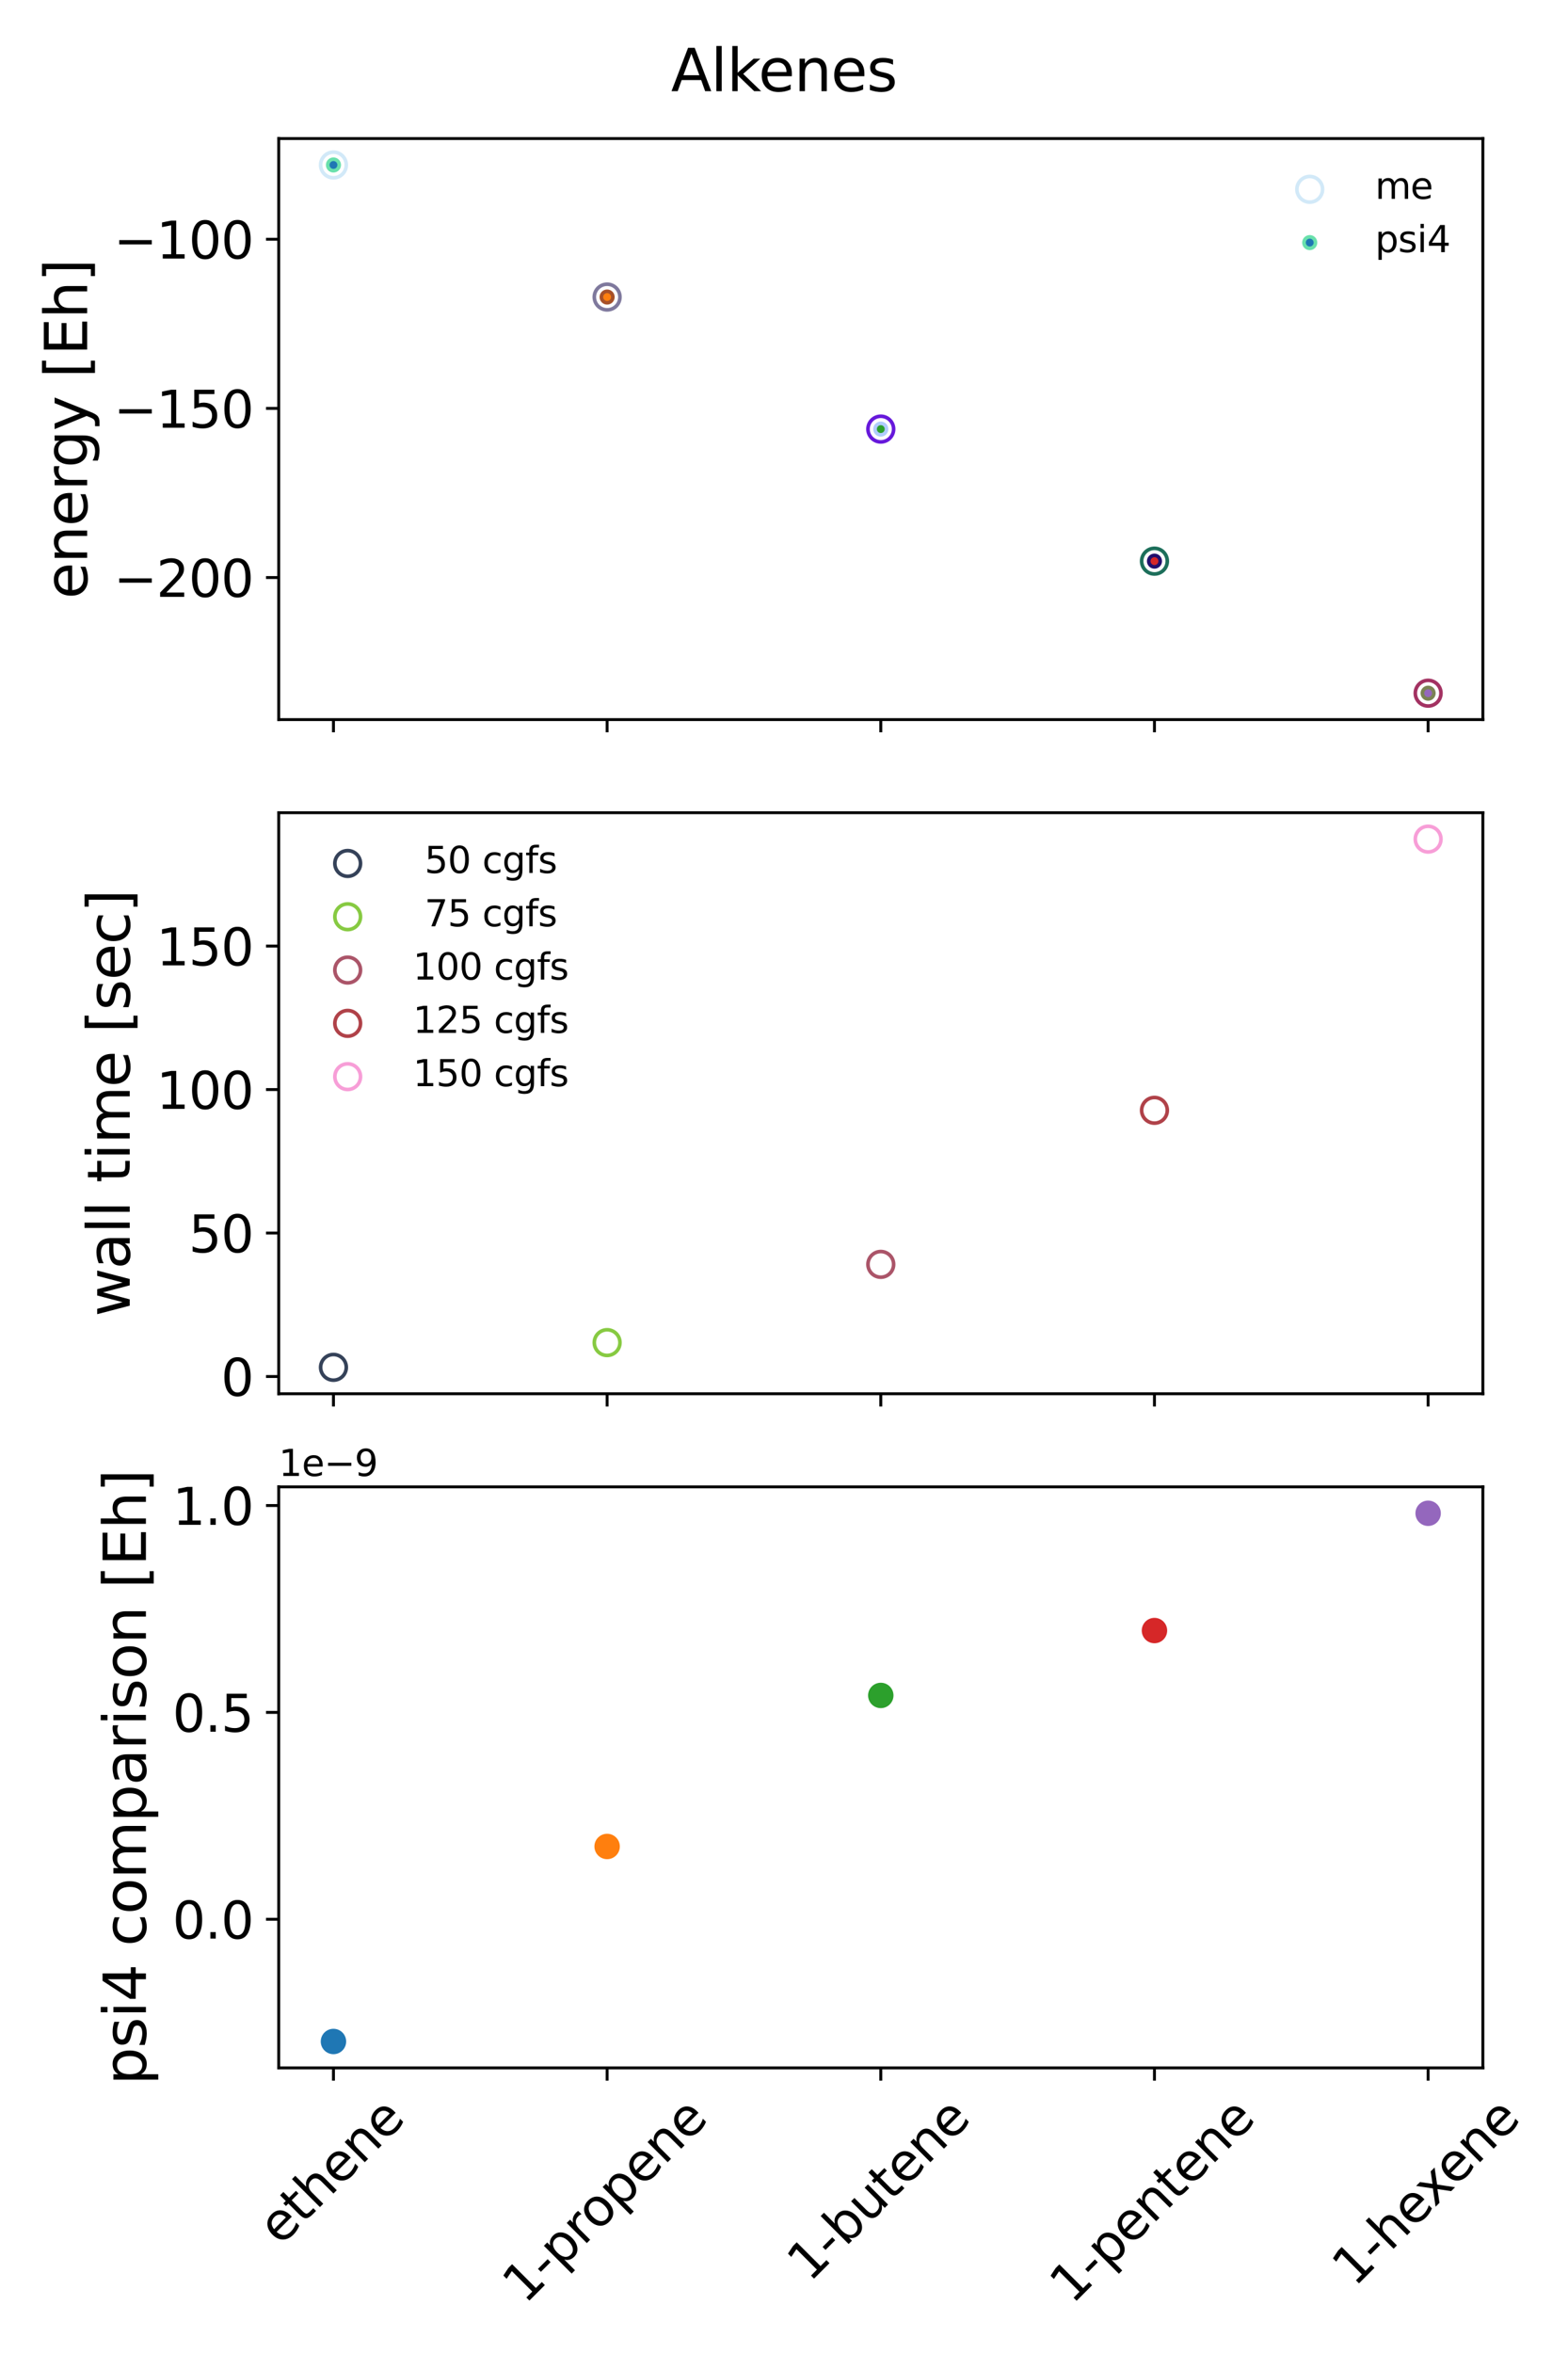 <?xml version="1.0" encoding="utf-8" standalone="no"?>
<!DOCTYPE svg PUBLIC "-//W3C//DTD SVG 1.1//EN"
  "http://www.w3.org/Graphics/SVG/1.1/DTD/svg11.dtd">
<svg xmlns:xlink="http://www.w3.org/1999/xlink" width="432pt" height="648pt" viewBox="0 0 432 648" xmlns="http://www.w3.org/2000/svg" version="1.1">
 <defs>
  <style type="text/css">*{stroke-linejoin: round; stroke-linecap: butt}</style>
 </defs>
 <g id="figure_1">
  <g id="patch_1">
   <path d="M 0 648 
L 432 648 
L 432 0 
L 0 0 
z
" style="fill: #ffffff"/>
  </g>
  <g id="axes_1">
   <g id="patch_2">
    <path d="M 76.79 198.174 
L 408.544 198.174 
L 408.544 38.16 
L 76.79 38.16 
z
" style="fill: #ffffff"/>
   </g>
   <g id="PathCollection_1">
    <path d="M 91.87 48.969 
C 92.807 48.969 93.707 48.596 94.37 47.933 
C 95.033 47.27 95.405 46.371 95.405 45.433 
C 95.405 44.496 95.033 43.596 94.37 42.933 
C 93.707 42.27 92.807 41.898 91.87 41.898 
C 90.932 41.898 90.033 42.27 89.37 42.933 
C 88.707 43.596 88.334 44.496 88.334 45.433 
C 88.334 46.371 88.707 47.27 89.37 47.933 
C 90.033 48.596 90.932 48.969 91.87 48.969 
L 91.87 48.969 
z
" clip-path="url(#pd8e9d76b96)" style="fill: none; stroke: #d2e9f8"/>
   </g>
   <g id="PathCollection_2">
    <defs>
     <path id="mb534c70d56" d="M 0 1.581 
C 0.419 1.581 0.822 1.415 1.118 1.118 
C 1.415 0.822 1.581 0.419 1.581 0 
C 1.581 -0.419 1.415 -0.822 1.118 -1.118 
C 0.822 -1.415 0.419 -1.581 0 -1.581 
C -0.419 -1.581 -0.822 -1.415 -1.118 -1.118 
C -1.415 -0.822 -1.581 -0.419 -1.581 0 
C -1.581 0.419 -1.415 0.822 -1.118 1.118 
C -0.822 1.415 -0.419 1.581 0 1.581 
z
" style="stroke: #69e0ac"/>
    </defs>
    <g clip-path="url(#pd8e9d76b96)">
     <use xlink:href="#mb534c70d56" x="91.87" y="45.433" style="fill: #1f77b4; stroke: #69e0ac"/>
    </g>
   </g>
   <g id="PathCollection_3">
    <path d="M 167.268 85.339 
C 168.206 85.339 169.105 84.967 169.768 84.304 
C 170.431 83.641 170.804 82.742 170.804 81.804 
C 170.804 80.866 170.431 79.967 169.768 79.304 
C 169.105 78.641 168.206 78.268 167.268 78.268 
C 166.331 78.268 165.431 78.641 164.768 79.304 
C 164.105 79.967 163.733 80.866 163.733 81.804 
C 163.733 82.742 164.105 83.641 164.768 84.304 
C 165.431 84.967 166.331 85.339 167.268 85.339 
L 167.268 85.339 
z
" clip-path="url(#pd8e9d76b96)" style="fill: none; stroke: #7f799d"/>
   </g>
   <g id="PathCollection_4">
    <defs>
     <path id="mf91fa5e90f" d="M 0 1.581 
C 0.419 1.581 0.822 1.415 1.118 1.118 
C 1.415 0.822 1.581 0.419 1.581 0 
C 1.581 -0.419 1.415 -0.822 1.118 -1.118 
C 0.822 -1.415 0.419 -1.581 0 -1.581 
C -0.419 -1.581 -0.822 -1.415 -1.118 -1.118 
C -1.415 -0.822 -1.581 -0.419 -1.581 0 
C -1.581 0.419 -1.415 0.822 -1.118 1.118 
C -0.822 1.415 -0.419 1.581 0 1.581 
z
" style="stroke: #a75129"/>
    </defs>
    <g clip-path="url(#pd8e9d76b96)">
     <use xlink:href="#mf91fa5e90f" x="167.268" y="81.804" style="fill: #ff7f0e; stroke: #a75129"/>
    </g>
   </g>
   <g id="PathCollection_5">
    <path d="M 242.667 121.705 
C 243.605 121.705 244.504 121.333 245.167 120.67 
C 245.83 120.007 246.203 119.107 246.203 118.17 
C 246.203 117.232 245.83 116.333 245.167 115.67 
C 244.504 115.007 243.605 114.634 242.667 114.634 
C 241.729 114.634 240.83 115.007 240.167 115.67 
C 239.504 116.333 239.131 117.232 239.131 118.17 
C 239.131 119.107 239.504 120.007 240.167 120.67 
C 240.83 121.333 241.729 121.705 242.667 121.705 
L 242.667 121.705 
z
" clip-path="url(#pd8e9d76b96)" style="fill: none; stroke: #6719db"/>
   </g>
   <g id="PathCollection_6">
    <defs>
     <path id="ma7613e5962" d="M 0 1.581 
C 0.419 1.581 0.822 1.415 1.118 1.118 
C 1.415 0.822 1.581 0.419 1.581 0 
C 1.581 -0.419 1.415 -0.822 1.118 -1.118 
C 0.822 -1.415 0.419 -1.581 0 -1.581 
C -0.419 -1.581 -0.822 -1.415 -1.118 -1.118 
C -1.415 -0.822 -1.581 -0.419 -1.581 0 
C -1.581 0.419 -1.415 0.822 -1.118 1.118 
C -0.822 1.415 -0.419 1.581 0 1.581 
z
" style="stroke: #b1ccfd"/>
    </defs>
    <g clip-path="url(#pd8e9d76b96)">
     <use xlink:href="#ma7613e5962" x="242.667" y="118.17" style="fill: #2ca02c; stroke: #b1ccfd"/>
    </g>
   </g>
   <g id="PathCollection_7">
    <path d="M 318.066 158.071 
C 319.003 158.071 319.903 157.698 320.566 157.035 
C 321.229 156.372 321.601 155.473 321.601 154.535 
C 321.601 153.598 321.229 152.698 320.566 152.035 
C 319.903 151.372 319.003 151 318.066 151 
C 317.128 151 316.229 151.372 315.566 152.035 
C 314.903 152.698 314.53 153.598 314.53 154.535 
C 314.53 155.473 314.903 156.372 315.566 157.035 
C 316.229 157.698 317.128 158.071 318.066 158.071 
L 318.066 158.071 
z
" clip-path="url(#pd8e9d76b96)" style="fill: none; stroke: #1d6f5b"/>
   </g>
   <g id="PathCollection_8">
    <defs>
     <path id="m3d7f169a5b" d="M 0 1.581 
C 0.419 1.581 0.822 1.415 1.118 1.118 
C 1.415 0.822 1.581 0.419 1.581 0 
C 1.581 -0.419 1.415 -0.822 1.118 -1.118 
C 0.822 -1.415 0.419 -1.581 0 -1.581 
C -0.419 -1.581 -0.822 -1.415 -1.118 -1.118 
C -1.415 -0.822 -1.581 -0.419 -1.581 0 
C -1.581 0.419 -1.415 0.822 -1.118 1.118 
C -0.822 1.415 -0.419 1.581 0 1.581 
z
" style="stroke: #220f6d"/>
    </defs>
    <g clip-path="url(#pd8e9d76b96)">
     <use xlink:href="#m3d7f169a5b" x="318.066" y="154.535" style="fill: #d62728; stroke: #220f6d"/>
    </g>
   </g>
   <g id="PathCollection_9">
    <path d="M 393.464 194.436 
C 394.402 194.436 395.301 194.063 395.964 193.4 
C 396.627 192.737 397 191.838 397 190.9 
C 397 189.963 396.627 189.063 395.964 188.4 
C 395.301 187.737 394.402 187.365 393.464 187.365 
C 392.527 187.365 391.627 187.737 390.964 188.4 
C 390.301 189.063 389.929 189.963 389.929 190.9 
C 389.929 191.838 390.301 192.737 390.964 193.4 
C 391.627 194.063 392.527 194.436 393.464 194.436 
L 393.464 194.436 
z
" clip-path="url(#pd8e9d76b96)" style="fill: none; stroke: #a33262"/>
   </g>
   <g id="PathCollection_10">
    <defs>
     <path id="mae468d3169" d="M 0 1.581 
C 0.419 1.581 0.822 1.415 1.118 1.118 
C 1.415 0.822 1.581 0.419 1.581 0 
C 1.581 -0.419 1.415 -0.822 1.118 -1.118 
C 0.822 -1.415 0.419 -1.581 0 -1.581 
C -0.419 -1.581 -0.822 -1.415 -1.118 -1.118 
C -1.415 -0.822 -1.581 -0.419 -1.581 0 
C -1.581 0.419 -1.415 0.822 -1.118 1.118 
C -0.822 1.415 -0.419 1.581 0 1.581 
z
" style="stroke: #7b8354"/>
    </defs>
    <g clip-path="url(#pd8e9d76b96)">
     <use xlink:href="#mae468d3169" x="393.464" y="190.9" style="fill: #9467bd; stroke: #7b8354"/>
    </g>
   </g>
   <g id="matplotlib.axis_1">
    <g id="xtick_1">
     <g id="line2d_1">
      <defs>
       <path id="m7665790331" d="M 0 0 
L 0 3.5 
" style="stroke: #000000; stroke-width: 0.8"/>
      </defs>
      <g>
       <use xlink:href="#m7665790331" x="91.87" y="198.174" style="stroke: #000000; stroke-width: 0.8"/>
      </g>
     </g>
    </g>
    <g id="xtick_2">
     <g id="line2d_2">
      <g>
       <use xlink:href="#m7665790331" x="167.268" y="198.174" style="stroke: #000000; stroke-width: 0.8"/>
      </g>
     </g>
    </g>
    <g id="xtick_3">
     <g id="line2d_3">
      <g>
       <use xlink:href="#m7665790331" x="242.667" y="198.174" style="stroke: #000000; stroke-width: 0.8"/>
      </g>
     </g>
    </g>
    <g id="xtick_4">
     <g id="line2d_4">
      <g>
       <use xlink:href="#m7665790331" x="318.066" y="198.174" style="stroke: #000000; stroke-width: 0.8"/>
      </g>
     </g>
    </g>
    <g id="xtick_5">
     <g id="line2d_5">
      <g>
       <use xlink:href="#m7665790331" x="393.464" y="198.174" style="stroke: #000000; stroke-width: 0.8"/>
      </g>
     </g>
    </g>
   </g>
   <g id="matplotlib.axis_2">
    <g id="ytick_1">
     <g id="line2d_6">
      <defs>
       <path id="mdc32ac4947" d="M 0 0 
L -3.5 0 
" style="stroke: #000000; stroke-width: 0.8"/>
      </defs>
      <g>
       <use xlink:href="#mdc32ac4947" x="76.79" y="159.048" style="stroke: #000000; stroke-width: 0.8"/>
      </g>
     </g>
     <g id="text_1">
      <!-- −200 -->
      <g transform="translate(31.336 164.367) scale(0.14 -0.14)">
       <defs>
        <path id="DejaVuSans-2212" d="M 678 2272 
L 4684 2272 
L 4684 1741 
L 678 1741 
L 678 2272 
z
" transform="scale(0.016)"/>
        <path id="DejaVuSans-32" d="M 1228 531 
L 3431 531 
L 3431 0 
L 469 0 
L 469 531 
Q 828 903 1448 1529 
Q 2069 2156 2228 2338 
Q 2531 2678 2651 2914 
Q 2772 3150 2772 3378 
Q 2772 3750 2511 3984 
Q 2250 4219 1831 4219 
Q 1534 4219 1204 4116 
Q 875 4013 500 3803 
L 500 4441 
Q 881 4594 1212 4672 
Q 1544 4750 1819 4750 
Q 2544 4750 2975 4387 
Q 3406 4025 3406 3419 
Q 3406 3131 3298 2873 
Q 3191 2616 2906 2266 
Q 2828 2175 2409 1742 
Q 1991 1309 1228 531 
z
" transform="scale(0.016)"/>
        <path id="DejaVuSans-30" d="M 2034 4250 
Q 1547 4250 1301 3770 
Q 1056 3291 1056 2328 
Q 1056 1369 1301 889 
Q 1547 409 2034 409 
Q 2525 409 2770 889 
Q 3016 1369 3016 2328 
Q 3016 3291 2770 3770 
Q 2525 4250 2034 4250 
z
M 2034 4750 
Q 2819 4750 3233 4129 
Q 3647 3509 3647 2328 
Q 3647 1150 3233 529 
Q 2819 -91 2034 -91 
Q 1250 -91 836 529 
Q 422 1150 422 2328 
Q 422 3509 836 4129 
Q 1250 4750 2034 4750 
z
" transform="scale(0.016)"/>
       </defs>
       <use xlink:href="#DejaVuSans-2212"/>
       <use xlink:href="#DejaVuSans-32" transform="translate(83.789 0)"/>
       <use xlink:href="#DejaVuSans-30" transform="translate(147.412 0)"/>
       <use xlink:href="#DejaVuSans-30" transform="translate(211.035 0)"/>
      </g>
     </g>
    </g>
    <g id="ytick_2">
     <g id="line2d_7">
      <g>
       <use xlink:href="#mdc32ac4947" x="76.79" y="112.469" style="stroke: #000000; stroke-width: 0.8"/>
      </g>
     </g>
     <g id="text_2">
      <!-- −150 -->
      <g transform="translate(31.336 117.788) scale(0.14 -0.14)">
       <defs>
        <path id="DejaVuSans-31" d="M 794 531 
L 1825 531 
L 1825 4091 
L 703 3866 
L 703 4441 
L 1819 4666 
L 2450 4666 
L 2450 531 
L 3481 531 
L 3481 0 
L 794 0 
L 794 531 
z
" transform="scale(0.016)"/>
        <path id="DejaVuSans-35" d="M 691 4666 
L 3169 4666 
L 3169 4134 
L 1269 4134 
L 1269 2991 
Q 1406 3038 1543 3061 
Q 1681 3084 1819 3084 
Q 2600 3084 3056 2656 
Q 3513 2228 3513 1497 
Q 3513 744 3044 326 
Q 2575 -91 1722 -91 
Q 1428 -91 1123 -41 
Q 819 9 494 109 
L 494 744 
Q 775 591 1075 516 
Q 1375 441 1709 441 
Q 2250 441 2565 725 
Q 2881 1009 2881 1497 
Q 2881 1984 2565 2268 
Q 2250 2553 1709 2553 
Q 1456 2553 1204 2497 
Q 953 2441 691 2322 
L 691 4666 
z
" transform="scale(0.016)"/>
       </defs>
       <use xlink:href="#DejaVuSans-2212"/>
       <use xlink:href="#DejaVuSans-31" transform="translate(83.789 0)"/>
       <use xlink:href="#DejaVuSans-35" transform="translate(147.412 0)"/>
       <use xlink:href="#DejaVuSans-30" transform="translate(211.035 0)"/>
      </g>
     </g>
    </g>
    <g id="ytick_3">
     <g id="line2d_8">
      <g>
       <use xlink:href="#mdc32ac4947" x="76.79" y="65.891" style="stroke: #000000; stroke-width: 0.8"/>
      </g>
     </g>
     <g id="text_3">
      <!-- −100 -->
      <g transform="translate(31.336 71.21) scale(0.14 -0.14)">
       <use xlink:href="#DejaVuSans-2212"/>
       <use xlink:href="#DejaVuSans-31" transform="translate(83.789 0)"/>
       <use xlink:href="#DejaVuSans-30" transform="translate(147.412 0)"/>
       <use xlink:href="#DejaVuSans-30" transform="translate(211.035 0)"/>
      </g>
     </g>
    </g>
    <g id="text_4">
     <!-- energy [Eh] -->
     <g transform="translate(24.008 164.954) rotate(-90) scale(0.16 -0.16)">
      <defs>
       <path id="DejaVuSans-65" d="M 3597 1894 
L 3597 1613 
L 953 1613 
Q 991 1019 1311 708 
Q 1631 397 2203 397 
Q 2534 397 2845 478 
Q 3156 559 3463 722 
L 3463 178 
Q 3153 47 2828 -22 
Q 2503 -91 2169 -91 
Q 1331 -91 842 396 
Q 353 884 353 1716 
Q 353 2575 817 3079 
Q 1281 3584 2069 3584 
Q 2775 3584 3186 3129 
Q 3597 2675 3597 1894 
z
M 3022 2063 
Q 3016 2534 2758 2815 
Q 2500 3097 2075 3097 
Q 1594 3097 1305 2825 
Q 1016 2553 972 2059 
L 3022 2063 
z
" transform="scale(0.016)"/>
       <path id="DejaVuSans-6e" d="M 3513 2113 
L 3513 0 
L 2938 0 
L 2938 2094 
Q 2938 2591 2744 2837 
Q 2550 3084 2163 3084 
Q 1697 3084 1428 2787 
Q 1159 2491 1159 1978 
L 1159 0 
L 581 0 
L 581 3500 
L 1159 3500 
L 1159 2956 
Q 1366 3272 1645 3428 
Q 1925 3584 2291 3584 
Q 2894 3584 3203 3211 
Q 3513 2838 3513 2113 
z
" transform="scale(0.016)"/>
       <path id="DejaVuSans-72" d="M 2631 2963 
Q 2534 3019 2420 3045 
Q 2306 3072 2169 3072 
Q 1681 3072 1420 2755 
Q 1159 2438 1159 1844 
L 1159 0 
L 581 0 
L 581 3500 
L 1159 3500 
L 1159 2956 
Q 1341 3275 1631 3429 
Q 1922 3584 2338 3584 
Q 2397 3584 2469 3576 
Q 2541 3569 2628 3553 
L 2631 2963 
z
" transform="scale(0.016)"/>
       <path id="DejaVuSans-67" d="M 2906 1791 
Q 2906 2416 2648 2759 
Q 2391 3103 1925 3103 
Q 1463 3103 1205 2759 
Q 947 2416 947 1791 
Q 947 1169 1205 825 
Q 1463 481 1925 481 
Q 2391 481 2648 825 
Q 2906 1169 2906 1791 
z
M 3481 434 
Q 3481 -459 3084 -895 
Q 2688 -1331 1869 -1331 
Q 1566 -1331 1297 -1286 
Q 1028 -1241 775 -1147 
L 775 -588 
Q 1028 -725 1275 -790 
Q 1522 -856 1778 -856 
Q 2344 -856 2625 -561 
Q 2906 -266 2906 331 
L 2906 616 
Q 2728 306 2450 153 
Q 2172 0 1784 0 
Q 1141 0 747 490 
Q 353 981 353 1791 
Q 353 2603 747 3093 
Q 1141 3584 1784 3584 
Q 2172 3584 2450 3431 
Q 2728 3278 2906 2969 
L 2906 3500 
L 3481 3500 
L 3481 434 
z
" transform="scale(0.016)"/>
       <path id="DejaVuSans-79" d="M 2059 -325 
Q 1816 -950 1584 -1140 
Q 1353 -1331 966 -1331 
L 506 -1331 
L 506 -850 
L 844 -850 
Q 1081 -850 1212 -737 
Q 1344 -625 1503 -206 
L 1606 56 
L 191 3500 
L 800 3500 
L 1894 763 
L 2988 3500 
L 3597 3500 
L 2059 -325 
z
" transform="scale(0.016)"/>
       <path id="DejaVuSans-20" transform="scale(0.016)"/>
       <path id="DejaVuSans-5b" d="M 550 4863 
L 1875 4863 
L 1875 4416 
L 1125 4416 
L 1125 -397 
L 1875 -397 
L 1875 -844 
L 550 -844 
L 550 4863 
z
" transform="scale(0.016)"/>
       <path id="DejaVuSans-45" d="M 628 4666 
L 3578 4666 
L 3578 4134 
L 1259 4134 
L 1259 2753 
L 3481 2753 
L 3481 2222 
L 1259 2222 
L 1259 531 
L 3634 531 
L 3634 0 
L 628 0 
L 628 4666 
z
" transform="scale(0.016)"/>
       <path id="DejaVuSans-68" d="M 3513 2113 
L 3513 0 
L 2938 0 
L 2938 2094 
Q 2938 2591 2744 2837 
Q 2550 3084 2163 3084 
Q 1697 3084 1428 2787 
Q 1159 2491 1159 1978 
L 1159 0 
L 581 0 
L 581 4863 
L 1159 4863 
L 1159 2956 
Q 1366 3272 1645 3428 
Q 1925 3584 2291 3584 
Q 2894 3584 3203 3211 
Q 3513 2838 3513 2113 
z
" transform="scale(0.016)"/>
       <path id="DejaVuSans-5d" d="M 1947 4863 
L 1947 -844 
L 622 -844 
L 622 -397 
L 1369 -397 
L 1369 4416 
L 622 4416 
L 622 4863 
L 1947 4863 
z
" transform="scale(0.016)"/>
      </defs>
      <use xlink:href="#DejaVuSans-65"/>
      <use xlink:href="#DejaVuSans-6e" transform="translate(61.523 0)"/>
      <use xlink:href="#DejaVuSans-65" transform="translate(124.902 0)"/>
      <use xlink:href="#DejaVuSans-72" transform="translate(186.426 0)"/>
      <use xlink:href="#DejaVuSans-67" transform="translate(225.789 0)"/>
      <use xlink:href="#DejaVuSans-79" transform="translate(289.266 0)"/>
      <use xlink:href="#DejaVuSans-20" transform="translate(348.445 0)"/>
      <use xlink:href="#DejaVuSans-5b" transform="translate(380.232 0)"/>
      <use xlink:href="#DejaVuSans-45" transform="translate(419.246 0)"/>
      <use xlink:href="#DejaVuSans-68" transform="translate(482.43 0)"/>
      <use xlink:href="#DejaVuSans-5d" transform="translate(545.809 0)"/>
     </g>
    </g>
   </g>
   <g id="patch_3">
    <path d="M 76.79 198.174 
L 76.79 38.16 
" style="fill: none; stroke: #000000; stroke-width: 0.8; stroke-linejoin: miter; stroke-linecap: square"/>
   </g>
   <g id="patch_4">
    <path d="M 408.544 198.174 
L 408.544 38.16 
" style="fill: none; stroke: #000000; stroke-width: 0.8; stroke-linejoin: miter; stroke-linecap: square"/>
   </g>
   <g id="patch_5">
    <path d="M 76.79 198.174 
L 408.544 198.174 
" style="fill: none; stroke: #000000; stroke-width: 0.8; stroke-linejoin: miter; stroke-linecap: square"/>
   </g>
   <g id="patch_6">
    <path d="M 76.79 38.16 
L 408.544 38.16 
" style="fill: none; stroke: #000000; stroke-width: 0.8; stroke-linejoin: miter; stroke-linecap: square"/>
   </g>
   <g id="legend_1">
    <g id="PathCollection_11">
     <path d="M 360.846 55.669 
C 361.783 55.669 362.683 55.296 363.346 54.633 
C 364.009 53.97 364.381 53.071 364.381 52.133 
C 364.381 51.196 364.009 50.296 363.346 49.633 
C 362.683 48.97 361.783 48.598 360.846 48.598 
C 359.908 48.598 359.009 48.97 358.346 49.633 
C 357.683 50.296 357.31 51.196 357.31 52.133 
C 357.31 53.071 357.683 53.97 358.346 54.633 
C 359.009 55.296 359.908 55.669 360.846 55.669 
L 360.846 55.669 
z
" style="fill: none; stroke: #d2e9f8"/>
    </g>
    <g id="text_5">
     <!-- me -->
     <g transform="translate(378.846 54.758) scale(0.1 -0.1)">
      <defs>
       <path id="DejaVuSans-6d" d="M 3328 2828 
Q 3544 3216 3844 3400 
Q 4144 3584 4550 3584 
Q 5097 3584 5394 3201 
Q 5691 2819 5691 2113 
L 5691 0 
L 5113 0 
L 5113 2094 
Q 5113 2597 4934 2840 
Q 4756 3084 4391 3084 
Q 3944 3084 3684 2787 
Q 3425 2491 3425 1978 
L 3425 0 
L 2847 0 
L 2847 2094 
Q 2847 2600 2669 2842 
Q 2491 3084 2119 3084 
Q 1678 3084 1418 2786 
Q 1159 2488 1159 1978 
L 1159 0 
L 581 0 
L 581 3500 
L 1159 3500 
L 1159 2956 
Q 1356 3278 1631 3431 
Q 1906 3584 2284 3584 
Q 2666 3584 2933 3390 
Q 3200 3197 3328 2828 
z
" transform="scale(0.016)"/>
      </defs>
      <use xlink:href="#DejaVuSans-6d"/>
      <use xlink:href="#DejaVuSans-65" transform="translate(97.412 0)"/>
     </g>
    </g>
    <g id="PathCollection_12">
     <g>
      <use xlink:href="#mb534c70d56" x="360.846" y="66.812" style="fill: #1f77b4; stroke: #69e0ac"/>
     </g>
    </g>
    <g id="text_6">
     <!-- psi4 -->
     <g transform="translate(378.846 69.437) scale(0.1 -0.1)">
      <defs>
       <path id="DejaVuSans-70" d="M 1159 525 
L 1159 -1331 
L 581 -1331 
L 581 3500 
L 1159 3500 
L 1159 2969 
Q 1341 3281 1617 3432 
Q 1894 3584 2278 3584 
Q 2916 3584 3314 3078 
Q 3713 2572 3713 1747 
Q 3713 922 3314 415 
Q 2916 -91 2278 -91 
Q 1894 -91 1617 61 
Q 1341 213 1159 525 
z
M 3116 1747 
Q 3116 2381 2855 2742 
Q 2594 3103 2138 3103 
Q 1681 3103 1420 2742 
Q 1159 2381 1159 1747 
Q 1159 1113 1420 752 
Q 1681 391 2138 391 
Q 2594 391 2855 752 
Q 3116 1113 3116 1747 
z
" transform="scale(0.016)"/>
       <path id="DejaVuSans-73" d="M 2834 3397 
L 2834 2853 
Q 2591 2978 2328 3040 
Q 2066 3103 1784 3103 
Q 1356 3103 1142 2972 
Q 928 2841 928 2578 
Q 928 2378 1081 2264 
Q 1234 2150 1697 2047 
L 1894 2003 
Q 2506 1872 2764 1633 
Q 3022 1394 3022 966 
Q 3022 478 2636 193 
Q 2250 -91 1575 -91 
Q 1294 -91 989 -36 
Q 684 19 347 128 
L 347 722 
Q 666 556 975 473 
Q 1284 391 1588 391 
Q 1994 391 2212 530 
Q 2431 669 2431 922 
Q 2431 1156 2273 1281 
Q 2116 1406 1581 1522 
L 1381 1569 
Q 847 1681 609 1914 
Q 372 2147 372 2553 
Q 372 3047 722 3315 
Q 1072 3584 1716 3584 
Q 2034 3584 2315 3537 
Q 2597 3491 2834 3397 
z
" transform="scale(0.016)"/>
       <path id="DejaVuSans-69" d="M 603 3500 
L 1178 3500 
L 1178 0 
L 603 0 
L 603 3500 
z
M 603 4863 
L 1178 4863 
L 1178 4134 
L 603 4134 
L 603 4863 
z
" transform="scale(0.016)"/>
       <path id="DejaVuSans-34" d="M 2419 4116 
L 825 1625 
L 2419 1625 
L 2419 4116 
z
M 2253 4666 
L 3047 4666 
L 3047 1625 
L 3713 1625 
L 3713 1100 
L 3047 1100 
L 3047 0 
L 2419 0 
L 2419 1100 
L 313 1100 
L 313 1709 
L 2253 4666 
z
" transform="scale(0.016)"/>
      </defs>
      <use xlink:href="#DejaVuSans-70"/>
      <use xlink:href="#DejaVuSans-73" transform="translate(63.477 0)"/>
      <use xlink:href="#DejaVuSans-69" transform="translate(115.576 0)"/>
      <use xlink:href="#DejaVuSans-34" transform="translate(143.359 0)"/>
     </g>
    </g>
   </g>
  </g>
  <g id="axes_2">
   <g id="patch_7">
    <path d="M 76.79 383.831 
L 408.544 383.831 
L 408.544 223.817 
L 76.79 223.817 
z
" style="fill: #ffffff"/>
   </g>
   <g id="PathCollection_13">
    <path d="M 91.87 380.093 
C 92.807 380.093 93.707 379.72 94.37 379.057 
C 95.033 378.394 95.405 377.495 95.405 376.557 
C 95.405 375.62 95.033 374.72 94.37 374.057 
C 93.707 373.394 92.807 373.022 91.87 373.022 
C 90.932 373.022 90.033 373.394 89.37 374.057 
C 88.707 374.72 88.334 375.62 88.334 376.557 
C 88.334 377.495 88.707 378.394 89.37 379.057 
C 90.033 379.72 90.932 380.093 91.87 380.093 
L 91.87 380.093 
z
" clip-path="url(#p0bb0760a9c)" style="fill: none; stroke: #354259"/>
   </g>
   <g id="PathCollection_14">
    <path d="M 167.268 373.28 
C 168.206 373.28 169.105 372.907 169.768 372.244 
C 170.431 371.581 170.804 370.682 170.804 369.744 
C 170.804 368.807 170.431 367.907 169.768 367.244 
C 169.105 366.581 168.206 366.209 167.268 366.209 
C 166.331 366.209 165.431 366.581 164.768 367.244 
C 164.105 367.907 163.733 368.807 163.733 369.744 
C 163.733 370.682 164.105 371.581 164.768 372.244 
C 165.431 372.907 166.331 373.28 167.268 373.28 
L 167.268 373.28 
z
" clip-path="url(#p0bb0760a9c)" style="fill: none; stroke: #87ca42"/>
   </g>
   <g id="PathCollection_15">
    <path d="M 242.667 351.733 
C 243.605 351.733 244.504 351.361 245.167 350.698 
C 245.83 350.035 246.203 349.135 246.203 348.198 
C 246.203 347.26 245.83 346.361 245.167 345.698 
C 244.504 345.035 243.605 344.662 242.667 344.662 
C 241.729 344.662 240.83 345.035 240.167 345.698 
C 239.504 346.361 239.131 347.26 239.131 348.198 
C 239.131 349.135 239.504 350.035 240.167 350.698 
C 240.83 351.361 241.729 351.733 242.667 351.733 
L 242.667 351.733 
z
" clip-path="url(#p0bb0760a9c)" style="fill: none; stroke: #ab5569"/>
   </g>
   <g id="PathCollection_16">
    <path d="M 318.066 309.309 
C 319.003 309.309 319.903 308.937 320.566 308.274 
C 321.229 307.611 321.601 306.712 321.601 305.774 
C 321.601 304.836 321.229 303.937 320.566 303.274 
C 319.903 302.611 319.003 302.238 318.066 302.238 
C 317.128 302.238 316.229 302.611 315.566 303.274 
C 314.903 303.937 314.53 304.836 314.53 305.774 
C 314.53 306.712 314.903 307.611 315.566 308.274 
C 316.229 308.937 317.128 309.309 318.066 309.309 
L 318.066 309.309 
z
" clip-path="url(#p0bb0760a9c)" style="fill: none; stroke: #b04249"/>
   </g>
   <g id="PathCollection_17">
    <path d="M 393.464 234.626 
C 394.402 234.626 395.301 234.253 395.964 233.59 
C 396.627 232.927 397 232.028 397 231.09 
C 397 230.153 396.627 229.253 395.964 228.59 
C 395.301 227.927 394.402 227.555 393.464 227.555 
C 392.527 227.555 391.627 227.927 390.964 228.59 
C 390.301 229.253 389.929 230.153 389.929 231.09 
C 389.929 232.028 390.301 232.927 390.964 233.59 
C 391.627 234.253 392.527 234.626 393.464 234.626 
L 393.464 234.626 
z
" clip-path="url(#p0bb0760a9c)" style="fill: none; stroke: #f79ed7"/>
   </g>
   <g id="matplotlib.axis_3">
    <g id="xtick_6">
     <g id="line2d_9">
      <g>
       <use xlink:href="#m7665790331" x="91.87" y="383.831" style="stroke: #000000; stroke-width: 0.8"/>
      </g>
     </g>
    </g>
    <g id="xtick_7">
     <g id="line2d_10">
      <g>
       <use xlink:href="#m7665790331" x="167.268" y="383.831" style="stroke: #000000; stroke-width: 0.8"/>
      </g>
     </g>
    </g>
    <g id="xtick_8">
     <g id="line2d_11">
      <g>
       <use xlink:href="#m7665790331" x="242.667" y="383.831" style="stroke: #000000; stroke-width: 0.8"/>
      </g>
     </g>
    </g>
    <g id="xtick_9">
     <g id="line2d_12">
      <g>
       <use xlink:href="#m7665790331" x="318.066" y="383.831" style="stroke: #000000; stroke-width: 0.8"/>
      </g>
     </g>
    </g>
    <g id="xtick_10">
     <g id="line2d_13">
      <g>
       <use xlink:href="#m7665790331" x="393.464" y="383.831" style="stroke: #000000; stroke-width: 0.8"/>
      </g>
     </g>
    </g>
   </g>
   <g id="matplotlib.axis_4">
    <g id="ytick_4">
     <g id="line2d_14">
      <g>
       <use xlink:href="#mdc32ac4947" x="76.79" y="379.08" style="stroke: #000000; stroke-width: 0.8"/>
      </g>
     </g>
     <g id="text_7">
      <!-- 0 -->
      <g transform="translate(60.883 384.399) scale(0.14 -0.14)">
       <use xlink:href="#DejaVuSans-30"/>
      </g>
     </g>
    </g>
    <g id="ytick_5">
     <g id="line2d_15">
      <g>
       <use xlink:href="#mdc32ac4947" x="76.79" y="339.569" style="stroke: #000000; stroke-width: 0.8"/>
      </g>
     </g>
     <g id="text_8">
      <!-- 50 -->
      <g transform="translate(51.975 344.887) scale(0.14 -0.14)">
       <use xlink:href="#DejaVuSans-35"/>
       <use xlink:href="#DejaVuSans-30" transform="translate(63.623 0)"/>
      </g>
     </g>
    </g>
    <g id="ytick_6">
     <g id="line2d_16">
      <g>
       <use xlink:href="#mdc32ac4947" x="76.79" y="300.057" style="stroke: #000000; stroke-width: 0.8"/>
      </g>
     </g>
     <g id="text_9">
      <!-- 100 -->
      <g transform="translate(43.068 305.376) scale(0.14 -0.14)">
       <use xlink:href="#DejaVuSans-31"/>
       <use xlink:href="#DejaVuSans-30" transform="translate(63.623 0)"/>
       <use xlink:href="#DejaVuSans-30" transform="translate(127.246 0)"/>
      </g>
     </g>
    </g>
    <g id="ytick_7">
     <g id="line2d_17">
      <g>
       <use xlink:href="#mdc32ac4947" x="76.79" y="260.545" style="stroke: #000000; stroke-width: 0.8"/>
      </g>
     </g>
     <g id="text_10">
      <!-- 150 -->
      <g transform="translate(43.068 265.864) scale(0.14 -0.14)">
       <use xlink:href="#DejaVuSans-31"/>
       <use xlink:href="#DejaVuSans-35" transform="translate(63.623 0)"/>
       <use xlink:href="#DejaVuSans-30" transform="translate(127.246 0)"/>
      </g>
     </g>
    </g>
    <g id="text_11">
     <!-- wall time [sec] -->
     <g transform="translate(35.74 362.604) rotate(-90) scale(0.16 -0.16)">
      <defs>
       <path id="DejaVuSans-77" d="M 269 3500 
L 844 3500 
L 1563 769 
L 2278 3500 
L 2956 3500 
L 3675 769 
L 4391 3500 
L 4966 3500 
L 4050 0 
L 3372 0 
L 2619 2869 
L 1863 0 
L 1184 0 
L 269 3500 
z
" transform="scale(0.016)"/>
       <path id="DejaVuSans-61" d="M 2194 1759 
Q 1497 1759 1228 1600 
Q 959 1441 959 1056 
Q 959 750 1161 570 
Q 1363 391 1709 391 
Q 2188 391 2477 730 
Q 2766 1069 2766 1631 
L 2766 1759 
L 2194 1759 
z
M 3341 1997 
L 3341 0 
L 2766 0 
L 2766 531 
Q 2569 213 2275 61 
Q 1981 -91 1556 -91 
Q 1019 -91 701 211 
Q 384 513 384 1019 
Q 384 1609 779 1909 
Q 1175 2209 1959 2209 
L 2766 2209 
L 2766 2266 
Q 2766 2663 2505 2880 
Q 2244 3097 1772 3097 
Q 1472 3097 1187 3025 
Q 903 2953 641 2809 
L 641 3341 
Q 956 3463 1253 3523 
Q 1550 3584 1831 3584 
Q 2591 3584 2966 3190 
Q 3341 2797 3341 1997 
z
" transform="scale(0.016)"/>
       <path id="DejaVuSans-6c" d="M 603 4863 
L 1178 4863 
L 1178 0 
L 603 0 
L 603 4863 
z
" transform="scale(0.016)"/>
       <path id="DejaVuSans-74" d="M 1172 4494 
L 1172 3500 
L 2356 3500 
L 2356 3053 
L 1172 3053 
L 1172 1153 
Q 1172 725 1289 603 
Q 1406 481 1766 481 
L 2356 481 
L 2356 0 
L 1766 0 
Q 1100 0 847 248 
Q 594 497 594 1153 
L 594 3053 
L 172 3053 
L 172 3500 
L 594 3500 
L 594 4494 
L 1172 4494 
z
" transform="scale(0.016)"/>
       <path id="DejaVuSans-63" d="M 3122 3366 
L 3122 2828 
Q 2878 2963 2633 3030 
Q 2388 3097 2138 3097 
Q 1578 3097 1268 2742 
Q 959 2388 959 1747 
Q 959 1106 1268 751 
Q 1578 397 2138 397 
Q 2388 397 2633 464 
Q 2878 531 3122 666 
L 3122 134 
Q 2881 22 2623 -34 
Q 2366 -91 2075 -91 
Q 1284 -91 818 406 
Q 353 903 353 1747 
Q 353 2603 823 3093 
Q 1294 3584 2113 3584 
Q 2378 3584 2631 3529 
Q 2884 3475 3122 3366 
z
" transform="scale(0.016)"/>
      </defs>
      <use xlink:href="#DejaVuSans-77"/>
      <use xlink:href="#DejaVuSans-61" transform="translate(81.787 0)"/>
      <use xlink:href="#DejaVuSans-6c" transform="translate(143.066 0)"/>
      <use xlink:href="#DejaVuSans-6c" transform="translate(170.85 0)"/>
      <use xlink:href="#DejaVuSans-20" transform="translate(198.633 0)"/>
      <use xlink:href="#DejaVuSans-74" transform="translate(230.42 0)"/>
      <use xlink:href="#DejaVuSans-69" transform="translate(269.629 0)"/>
      <use xlink:href="#DejaVuSans-6d" transform="translate(297.412 0)"/>
      <use xlink:href="#DejaVuSans-65" transform="translate(394.824 0)"/>
      <use xlink:href="#DejaVuSans-20" transform="translate(456.348 0)"/>
      <use xlink:href="#DejaVuSans-5b" transform="translate(488.135 0)"/>
      <use xlink:href="#DejaVuSans-73" transform="translate(527.148 0)"/>
      <use xlink:href="#DejaVuSans-65" transform="translate(579.248 0)"/>
      <use xlink:href="#DejaVuSans-63" transform="translate(640.771 0)"/>
      <use xlink:href="#DejaVuSans-5d" transform="translate(695.752 0)"/>
     </g>
    </g>
   </g>
   <g id="patch_8">
    <path d="M 76.79 383.831 
L 76.79 223.817 
" style="fill: none; stroke: #000000; stroke-width: 0.8; stroke-linejoin: miter; stroke-linecap: square"/>
   </g>
   <g id="patch_9">
    <path d="M 408.544 383.831 
L 408.544 223.817 
" style="fill: none; stroke: #000000; stroke-width: 0.8; stroke-linejoin: miter; stroke-linecap: square"/>
   </g>
   <g id="patch_10">
    <path d="M 76.79 383.831 
L 408.544 383.831 
" style="fill: none; stroke: #000000; stroke-width: 0.8; stroke-linejoin: miter; stroke-linecap: square"/>
   </g>
   <g id="patch_11">
    <path d="M 76.79 223.817 
L 408.544 223.817 
" style="fill: none; stroke: #000000; stroke-width: 0.8; stroke-linejoin: miter; stroke-linecap: square"/>
   </g>
   <g id="legend_2">
    <g id="PathCollection_18">
     <path d="M 95.79 241.326 
C 96.728 241.326 97.627 240.953 98.29 240.29 
C 98.953 239.627 99.326 238.728 99.326 237.79 
C 99.326 236.853 98.953 235.953 98.29 235.29 
C 97.627 234.627 96.728 234.255 95.79 234.255 
C 94.852 234.255 93.953 234.627 93.29 235.29 
C 92.627 235.953 92.254 236.853 92.254 237.79 
C 92.254 238.728 92.627 239.627 93.29 240.29 
C 93.953 240.953 94.852 241.326 95.79 241.326 
L 95.79 241.326 
z
" style="fill: none; stroke: #354259"/>
    </g>
    <g id="text_12">
     <!--  50 cgfs -->
     <g transform="translate(113.79 240.415) scale(0.1 -0.1)">
      <defs>
       <path id="DejaVuSans-66" d="M 2375 4863 
L 2375 4384 
L 1825 4384 
Q 1516 4384 1395 4259 
Q 1275 4134 1275 3809 
L 1275 3500 
L 2222 3500 
L 2222 3053 
L 1275 3053 
L 1275 0 
L 697 0 
L 697 3053 
L 147 3053 
L 147 3500 
L 697 3500 
L 697 3744 
Q 697 4328 969 4595 
Q 1241 4863 1831 4863 
L 2375 4863 
z
" transform="scale(0.016)"/>
      </defs>
      <use xlink:href="#DejaVuSans-20"/>
      <use xlink:href="#DejaVuSans-35" transform="translate(31.787 0)"/>
      <use xlink:href="#DejaVuSans-30" transform="translate(95.41 0)"/>
      <use xlink:href="#DejaVuSans-20" transform="translate(159.033 0)"/>
      <use xlink:href="#DejaVuSans-63" transform="translate(190.82 0)"/>
      <use xlink:href="#DejaVuSans-67" transform="translate(245.801 0)"/>
      <use xlink:href="#DejaVuSans-66" transform="translate(309.277 0)"/>
      <use xlink:href="#DejaVuSans-73" transform="translate(344.482 0)"/>
     </g>
    </g>
    <g id="PathCollection_19">
     <path d="M 95.79 256.004 
C 96.728 256.004 97.627 255.632 98.29 254.969 
C 98.953 254.306 99.326 253.406 99.326 252.469 
C 99.326 251.531 98.953 250.632 98.29 249.969 
C 97.627 249.306 96.728 248.933 95.79 248.933 
C 94.852 248.933 93.953 249.306 93.29 249.969 
C 92.627 250.632 92.254 251.531 92.254 252.469 
C 92.254 253.406 92.627 254.306 93.29 254.969 
C 93.953 255.632 94.852 256.004 95.79 256.004 
L 95.79 256.004 
z
" style="fill: none; stroke: #87ca42"/>
    </g>
    <g id="text_13">
     <!--  75 cgfs -->
     <g transform="translate(113.79 255.094) scale(0.1 -0.1)">
      <defs>
       <path id="DejaVuSans-37" d="M 525 4666 
L 3525 4666 
L 3525 4397 
L 1831 0 
L 1172 0 
L 2766 4134 
L 525 4134 
L 525 4666 
z
" transform="scale(0.016)"/>
      </defs>
      <use xlink:href="#DejaVuSans-20"/>
      <use xlink:href="#DejaVuSans-37" transform="translate(31.787 0)"/>
      <use xlink:href="#DejaVuSans-35" transform="translate(95.41 0)"/>
      <use xlink:href="#DejaVuSans-20" transform="translate(159.033 0)"/>
      <use xlink:href="#DejaVuSans-63" transform="translate(190.82 0)"/>
      <use xlink:href="#DejaVuSans-67" transform="translate(245.801 0)"/>
      <use xlink:href="#DejaVuSans-66" transform="translate(309.277 0)"/>
      <use xlink:href="#DejaVuSans-73" transform="translate(344.482 0)"/>
     </g>
    </g>
    <g id="PathCollection_20">
     <path d="M 95.79 270.682 
C 96.728 270.682 97.627 270.31 98.29 269.647 
C 98.953 268.984 99.326 268.084 99.326 267.147 
C 99.326 266.209 98.953 265.31 98.29 264.647 
C 97.627 263.984 96.728 263.611 95.79 263.611 
C 94.852 263.611 93.953 263.984 93.29 264.647 
C 92.627 265.31 92.254 266.209 92.254 267.147 
C 92.254 268.084 92.627 268.984 93.29 269.647 
C 93.953 270.31 94.852 270.682 95.79 270.682 
L 95.79 270.682 
z
" style="fill: none; stroke: #ab5569"/>
    </g>
    <g id="text_14">
     <!-- 100 cgfs -->
     <g transform="translate(113.79 269.772) scale(0.1 -0.1)">
      <use xlink:href="#DejaVuSans-31"/>
      <use xlink:href="#DejaVuSans-30" transform="translate(63.623 0)"/>
      <use xlink:href="#DejaVuSans-30" transform="translate(127.246 0)"/>
      <use xlink:href="#DejaVuSans-20" transform="translate(190.869 0)"/>
      <use xlink:href="#DejaVuSans-63" transform="translate(222.656 0)"/>
      <use xlink:href="#DejaVuSans-67" transform="translate(277.637 0)"/>
      <use xlink:href="#DejaVuSans-66" transform="translate(341.113 0)"/>
      <use xlink:href="#DejaVuSans-73" transform="translate(376.318 0)"/>
     </g>
    </g>
    <g id="PathCollection_21">
     <path d="M 95.79 285.36 
C 96.728 285.36 97.627 284.988 98.29 284.325 
C 98.953 283.662 99.326 282.762 99.326 281.825 
C 99.326 280.887 98.953 279.988 98.29 279.325 
C 97.627 278.662 96.728 278.289 95.79 278.289 
C 94.852 278.289 93.953 278.662 93.29 279.325 
C 92.627 279.988 92.254 280.887 92.254 281.825 
C 92.254 282.762 92.627 283.662 93.29 284.325 
C 93.953 284.988 94.852 285.36 95.79 285.36 
L 95.79 285.36 
z
" style="fill: none; stroke: #b04249"/>
    </g>
    <g id="text_15">
     <!-- 125 cgfs -->
     <g transform="translate(113.79 284.45) scale(0.1 -0.1)">
      <use xlink:href="#DejaVuSans-31"/>
      <use xlink:href="#DejaVuSans-32" transform="translate(63.623 0)"/>
      <use xlink:href="#DejaVuSans-35" transform="translate(127.246 0)"/>
      <use xlink:href="#DejaVuSans-20" transform="translate(190.869 0)"/>
      <use xlink:href="#DejaVuSans-63" transform="translate(222.656 0)"/>
      <use xlink:href="#DejaVuSans-67" transform="translate(277.637 0)"/>
      <use xlink:href="#DejaVuSans-66" transform="translate(341.113 0)"/>
      <use xlink:href="#DejaVuSans-73" transform="translate(376.318 0)"/>
     </g>
    </g>
    <g id="PathCollection_22">
     <path d="M 95.79 300.039 
C 96.728 300.039 97.627 299.666 98.29 299.003 
C 98.953 298.34 99.326 297.441 99.326 296.503 
C 99.326 295.565 98.953 294.666 98.29 294.003 
C 97.627 293.34 96.728 292.967 95.79 292.967 
C 94.852 292.967 93.953 293.34 93.29 294.003 
C 92.627 294.666 92.254 295.565 92.254 296.503 
C 92.254 297.441 92.627 298.34 93.29 299.003 
C 93.953 299.666 94.852 300.039 95.79 300.039 
L 95.79 300.039 
z
" style="fill: none; stroke: #f79ed7"/>
    </g>
    <g id="text_16">
     <!-- 150 cgfs -->
     <g transform="translate(113.79 299.128) scale(0.1 -0.1)">
      <use xlink:href="#DejaVuSans-31"/>
      <use xlink:href="#DejaVuSans-35" transform="translate(63.623 0)"/>
      <use xlink:href="#DejaVuSans-30" transform="translate(127.246 0)"/>
      <use xlink:href="#DejaVuSans-20" transform="translate(190.869 0)"/>
      <use xlink:href="#DejaVuSans-63" transform="translate(222.656 0)"/>
      <use xlink:href="#DejaVuSans-67" transform="translate(277.637 0)"/>
      <use xlink:href="#DejaVuSans-66" transform="translate(341.113 0)"/>
      <use xlink:href="#DejaVuSans-73" transform="translate(376.318 0)"/>
     </g>
    </g>
   </g>
  </g>
  <g id="axes_3">
   <g id="patch_12">
    <path d="M 76.79 569.488 
L 408.544 569.488 
L 408.544 409.474 
L 76.79 409.474 
z
" style="fill: #ffffff"/>
   </g>
   <g id="PathCollection_23">
    <defs>
     <path id="m5ad6049339" d="M 0 3 
C 0.796 3 1.559 2.684 2.121 2.121 
C 2.684 1.559 3 0.796 3 0 
C 3 -0.796 2.684 -1.559 2.121 -2.121 
C 1.559 -2.684 0.796 -3 0 -3 
C -0.796 -3 -1.559 -2.684 -2.121 -2.121 
C -2.684 -1.559 -3 -0.796 -3 0 
C -3 0.796 -2.684 1.559 -2.121 2.121 
C -1.559 2.684 -0.796 3 0 3 
z
" style="stroke: #1f77b4"/>
    </defs>
    <g clip-path="url(#p75d6fae8d1)">
     <use xlink:href="#m5ad6049339" x="91.87" y="562.214" style="fill: #1f77b4; stroke: #1f77b4"/>
    </g>
   </g>
   <g id="PathCollection_24">
    <defs>
     <path id="m9b7c423e76" d="M 0 3 
C 0.796 3 1.559 2.684 2.121 2.121 
C 2.684 1.559 3 0.796 3 0 
C 3 -0.796 2.684 -1.559 2.121 -2.121 
C 1.559 -2.684 0.796 -3 0 -3 
C -0.796 -3 -1.559 -2.684 -2.121 -2.121 
C -2.684 -1.559 -3 -0.796 -3 0 
C -3 0.796 -2.684 1.559 -2.121 2.121 
C -1.559 2.684 -0.796 3 0 3 
z
" style="stroke: #ff7f0e"/>
    </defs>
    <g clip-path="url(#p75d6fae8d1)">
     <use xlink:href="#m9b7c423e76" x="167.268" y="508.505" style="fill: #ff7f0e; stroke: #ff7f0e"/>
    </g>
   </g>
   <g id="PathCollection_25">
    <defs>
     <path id="mb5ff3abe7a" d="M 0 3 
C 0.796 3 1.559 2.684 2.121 2.121 
C 2.684 1.559 3 0.796 3 0 
C 3 -0.796 2.684 -1.559 2.121 -2.121 
C 1.559 -2.684 0.796 -3 0 -3 
C -0.796 -3 -1.559 -2.684 -2.121 -2.121 
C -2.684 -1.559 -3 -0.796 -3 0 
C -3 0.796 -2.684 1.559 -2.121 2.121 
C -1.559 2.684 -0.796 3 0 3 
z
" style="stroke: #2ca02c"/>
    </defs>
    <g clip-path="url(#p75d6fae8d1)">
     <use xlink:href="#mb5ff3abe7a" x="242.667" y="466.913" style="fill: #2ca02c; stroke: #2ca02c"/>
    </g>
   </g>
   <g id="PathCollection_26">
    <defs>
     <path id="m37f5f527c1" d="M 0 3 
C 0.796 3 1.559 2.684 2.121 2.121 
C 2.684 1.559 3 0.796 3 0 
C 3 -0.796 2.684 -1.559 2.121 -2.121 
C 1.559 -2.684 0.796 -3 0 -3 
C -0.796 -3 -1.559 -2.684 -2.121 -2.121 
C -2.684 -1.559 -3 -0.796 -3 0 
C -3 0.796 -2.684 1.559 -2.121 2.121 
C -1.559 2.684 -0.796 3 0 3 
z
" style="stroke: #d62728"/>
    </defs>
    <g clip-path="url(#p75d6fae8d1)">
     <use xlink:href="#m37f5f527c1" x="318.066" y="449.044" style="fill: #d62728; stroke: #d62728"/>
    </g>
   </g>
   <g id="PathCollection_27">
    <defs>
     <path id="me96c796fe4" d="M 0 3 
C 0.796 3 1.559 2.684 2.121 2.121 
C 2.684 1.559 3 0.796 3 0 
C 3 -0.796 2.684 -1.559 2.121 -2.121 
C 1.559 -2.684 0.796 -3 0 -3 
C -0.796 -3 -1.559 -2.684 -2.121 -2.121 
C -2.684 -1.559 -3 -0.796 -3 0 
C -3 0.796 -2.684 1.559 -2.121 2.121 
C -1.559 2.684 -0.796 3 0 3 
z
" style="stroke: #9467bd"/>
    </defs>
    <g clip-path="url(#p75d6fae8d1)">
     <use xlink:href="#me96c796fe4" x="393.464" y="416.747" style="fill: #9467bd; stroke: #9467bd"/>
    </g>
   </g>
   <g id="matplotlib.axis_5">
    <g id="xtick_11">
     <g id="line2d_18">
      <g>
       <use xlink:href="#m7665790331" x="91.87" y="569.488" style="stroke: #000000; stroke-width: 0.8"/>
      </g>
     </g>
     <g id="text_17">
      <!-- ethene -->
      <g transform="translate(77.25 618.712) rotate(-45) scale(0.14 -0.14)">
       <use xlink:href="#DejaVuSans-65"/>
       <use xlink:href="#DejaVuSans-74" transform="translate(61.523 0)"/>
       <use xlink:href="#DejaVuSans-68" transform="translate(100.732 0)"/>
       <use xlink:href="#DejaVuSans-65" transform="translate(164.111 0)"/>
       <use xlink:href="#DejaVuSans-6e" transform="translate(225.635 0)"/>
       <use xlink:href="#DejaVuSans-65" transform="translate(289.014 0)"/>
      </g>
     </g>
    </g>
    <g id="xtick_12">
     <g id="line2d_19">
      <g>
       <use xlink:href="#m7665790331" x="167.268" y="569.488" style="stroke: #000000; stroke-width: 0.8"/>
      </g>
     </g>
     <g id="text_18">
      <!-- 1-propene -->
      <g transform="translate(144.6 634.81) rotate(-45) scale(0.14 -0.14)">
       <defs>
        <path id="DejaVuSans-2d" d="M 313 2009 
L 1997 2009 
L 1997 1497 
L 313 1497 
L 313 2009 
z
" transform="scale(0.016)"/>
        <path id="DejaVuSans-6f" d="M 1959 3097 
Q 1497 3097 1228 2736 
Q 959 2375 959 1747 
Q 959 1119 1226 758 
Q 1494 397 1959 397 
Q 2419 397 2687 759 
Q 2956 1122 2956 1747 
Q 2956 2369 2687 2733 
Q 2419 3097 1959 3097 
z
M 1959 3584 
Q 2709 3584 3137 3096 
Q 3566 2609 3566 1747 
Q 3566 888 3137 398 
Q 2709 -91 1959 -91 
Q 1206 -91 779 398 
Q 353 888 353 1747 
Q 353 2609 779 3096 
Q 1206 3584 1959 3584 
z
" transform="scale(0.016)"/>
       </defs>
       <use xlink:href="#DejaVuSans-31"/>
       <use xlink:href="#DejaVuSans-2d" transform="translate(63.623 0)"/>
       <use xlink:href="#DejaVuSans-70" transform="translate(99.707 0)"/>
       <use xlink:href="#DejaVuSans-72" transform="translate(163.184 0)"/>
       <use xlink:href="#DejaVuSans-6f" transform="translate(202.047 0)"/>
       <use xlink:href="#DejaVuSans-70" transform="translate(263.229 0)"/>
       <use xlink:href="#DejaVuSans-65" transform="translate(326.705 0)"/>
       <use xlink:href="#DejaVuSans-6e" transform="translate(388.229 0)"/>
       <use xlink:href="#DejaVuSans-65" transform="translate(451.607 0)"/>
      </g>
     </g>
    </g>
    <g id="xtick_13">
     <g id="line2d_20">
      <g>
       <use xlink:href="#m7665790331" x="242.667" y="569.488" style="stroke: #000000; stroke-width: 0.8"/>
      </g>
     </g>
     <g id="text_19">
      <!-- 1-butene -->
      <g transform="translate(223.016 628.776) rotate(-45) scale(0.14 -0.14)">
       <defs>
        <path id="DejaVuSans-62" d="M 3116 1747 
Q 3116 2381 2855 2742 
Q 2594 3103 2138 3103 
Q 1681 3103 1420 2742 
Q 1159 2381 1159 1747 
Q 1159 1113 1420 752 
Q 1681 391 2138 391 
Q 2594 391 2855 752 
Q 3116 1113 3116 1747 
z
M 1159 2969 
Q 1341 3281 1617 3432 
Q 1894 3584 2278 3584 
Q 2916 3584 3314 3078 
Q 3713 2572 3713 1747 
Q 3713 922 3314 415 
Q 2916 -91 2278 -91 
Q 1894 -91 1617 61 
Q 1341 213 1159 525 
L 1159 0 
L 581 0 
L 581 4863 
L 1159 4863 
L 1159 2969 
z
" transform="scale(0.016)"/>
        <path id="DejaVuSans-75" d="M 544 1381 
L 544 3500 
L 1119 3500 
L 1119 1403 
Q 1119 906 1312 657 
Q 1506 409 1894 409 
Q 2359 409 2629 706 
Q 2900 1003 2900 1516 
L 2900 3500 
L 3475 3500 
L 3475 0 
L 2900 0 
L 2900 538 
Q 2691 219 2414 64 
Q 2138 -91 1772 -91 
Q 1169 -91 856 284 
Q 544 659 544 1381 
z
M 1991 3584 
L 1991 3584 
z
" transform="scale(0.016)"/>
       </defs>
       <use xlink:href="#DejaVuSans-31"/>
       <use xlink:href="#DejaVuSans-2d" transform="translate(63.623 0)"/>
       <use xlink:href="#DejaVuSans-62" transform="translate(99.707 0)"/>
       <use xlink:href="#DejaVuSans-75" transform="translate(163.184 0)"/>
       <use xlink:href="#DejaVuSans-74" transform="translate(226.562 0)"/>
       <use xlink:href="#DejaVuSans-65" transform="translate(265.771 0)"/>
       <use xlink:href="#DejaVuSans-6e" transform="translate(327.295 0)"/>
       <use xlink:href="#DejaVuSans-65" transform="translate(390.674 0)"/>
      </g>
     </g>
    </g>
    <g id="xtick_14">
     <g id="line2d_21">
      <g>
       <use xlink:href="#m7665790331" x="318.066" y="569.488" style="stroke: #000000; stroke-width: 0.8"/>
      </g>
     </g>
     <g id="text_20">
      <!-- 1-pentene -->
      <g transform="translate(295.369 634.867) rotate(-45) scale(0.14 -0.14)">
       <use xlink:href="#DejaVuSans-31"/>
       <use xlink:href="#DejaVuSans-2d" transform="translate(63.623 0)"/>
       <use xlink:href="#DejaVuSans-70" transform="translate(99.707 0)"/>
       <use xlink:href="#DejaVuSans-65" transform="translate(163.184 0)"/>
       <use xlink:href="#DejaVuSans-6e" transform="translate(224.707 0)"/>
       <use xlink:href="#DejaVuSans-74" transform="translate(288.086 0)"/>
       <use xlink:href="#DejaVuSans-65" transform="translate(327.295 0)"/>
       <use xlink:href="#DejaVuSans-6e" transform="translate(388.818 0)"/>
       <use xlink:href="#DejaVuSans-65" transform="translate(452.197 0)"/>
      </g>
     </g>
    </g>
    <g id="xtick_15">
     <g id="line2d_22">
      <g>
       <use xlink:href="#m7665790331" x="393.464" y="569.488" style="stroke: #000000; stroke-width: 0.8"/>
      </g>
     </g>
     <g id="text_21">
      <!-- 1-hexene -->
      <g transform="translate(373.162 630.078) rotate(-45) scale(0.14 -0.14)">
       <defs>
        <path id="DejaVuSans-78" d="M 3513 3500 
L 2247 1797 
L 3578 0 
L 2900 0 
L 1881 1375 
L 863 0 
L 184 0 
L 1544 1831 
L 300 3500 
L 978 3500 
L 1906 2253 
L 2834 3500 
L 3513 3500 
z
" transform="scale(0.016)"/>
       </defs>
       <use xlink:href="#DejaVuSans-31"/>
       <use xlink:href="#DejaVuSans-2d" transform="translate(63.623 0)"/>
       <use xlink:href="#DejaVuSans-68" transform="translate(99.707 0)"/>
       <use xlink:href="#DejaVuSans-65" transform="translate(163.086 0)"/>
       <use xlink:href="#DejaVuSans-78" transform="translate(222.859 0)"/>
       <use xlink:href="#DejaVuSans-65" transform="translate(278.914 0)"/>
       <use xlink:href="#DejaVuSans-6e" transform="translate(340.438 0)"/>
       <use xlink:href="#DejaVuSans-65" transform="translate(403.816 0)"/>
      </g>
     </g>
    </g>
   </g>
   <g id="matplotlib.axis_6">
    <g id="ytick_8">
     <g id="line2d_23">
      <g>
       <use xlink:href="#mdc32ac4947" x="76.79" y="528.552" style="stroke: #000000; stroke-width: 0.8"/>
      </g>
     </g>
     <g id="text_22">
      <!-- 0.0 -->
      <g transform="translate(47.526 533.871) scale(0.14 -0.14)">
       <defs>
        <path id="DejaVuSans-2e" d="M 684 794 
L 1344 794 
L 1344 0 
L 684 0 
L 684 794 
z
" transform="scale(0.016)"/>
       </defs>
       <use xlink:href="#DejaVuSans-30"/>
       <use xlink:href="#DejaVuSans-2e" transform="translate(63.623 0)"/>
       <use xlink:href="#DejaVuSans-30" transform="translate(95.41 0)"/>
      </g>
     </g>
    </g>
    <g id="ytick_9">
     <g id="line2d_24">
      <g>
       <use xlink:href="#mdc32ac4947" x="76.79" y="471.582" style="stroke: #000000; stroke-width: 0.8"/>
      </g>
     </g>
     <g id="text_23">
      <!-- 0.5 -->
      <g transform="translate(47.526 476.901) scale(0.14 -0.14)">
       <use xlink:href="#DejaVuSans-30"/>
       <use xlink:href="#DejaVuSans-2e" transform="translate(63.623 0)"/>
       <use xlink:href="#DejaVuSans-35" transform="translate(95.41 0)"/>
      </g>
     </g>
    </g>
    <g id="ytick_10">
     <g id="line2d_25">
      <g>
       <use xlink:href="#mdc32ac4947" x="76.79" y="414.612" style="stroke: #000000; stroke-width: 0.8"/>
      </g>
     </g>
     <g id="text_24">
      <!-- 1.0 -->
      <g transform="translate(47.526 419.931) scale(0.14 -0.14)">
       <use xlink:href="#DejaVuSans-31"/>
       <use xlink:href="#DejaVuSans-2e" transform="translate(63.623 0)"/>
       <use xlink:href="#DejaVuSans-30" transform="translate(95.41 0)"/>
      </g>
     </g>
    </g>
    <g id="text_25">
     <!-- psi4 comparison [Eh] -->
     <g transform="translate(40.198 574.203) rotate(-90) scale(0.16 -0.16)">
      <use xlink:href="#DejaVuSans-70"/>
      <use xlink:href="#DejaVuSans-73" transform="translate(63.477 0)"/>
      <use xlink:href="#DejaVuSans-69" transform="translate(115.576 0)"/>
      <use xlink:href="#DejaVuSans-34" transform="translate(143.359 0)"/>
      <use xlink:href="#DejaVuSans-20" transform="translate(206.982 0)"/>
      <use xlink:href="#DejaVuSans-63" transform="translate(238.77 0)"/>
      <use xlink:href="#DejaVuSans-6f" transform="translate(293.75 0)"/>
      <use xlink:href="#DejaVuSans-6d" transform="translate(354.932 0)"/>
      <use xlink:href="#DejaVuSans-70" transform="translate(452.344 0)"/>
      <use xlink:href="#DejaVuSans-61" transform="translate(515.82 0)"/>
      <use xlink:href="#DejaVuSans-72" transform="translate(577.1 0)"/>
      <use xlink:href="#DejaVuSans-69" transform="translate(618.213 0)"/>
      <use xlink:href="#DejaVuSans-73" transform="translate(645.996 0)"/>
      <use xlink:href="#DejaVuSans-6f" transform="translate(698.096 0)"/>
      <use xlink:href="#DejaVuSans-6e" transform="translate(759.277 0)"/>
      <use xlink:href="#DejaVuSans-20" transform="translate(822.656 0)"/>
      <use xlink:href="#DejaVuSans-5b" transform="translate(854.443 0)"/>
      <use xlink:href="#DejaVuSans-45" transform="translate(893.457 0)"/>
      <use xlink:href="#DejaVuSans-68" transform="translate(956.641 0)"/>
      <use xlink:href="#DejaVuSans-5d" transform="translate(1020.02 0)"/>
     </g>
    </g>
    <g id="text_26">
     <!-- 1e−9 -->
     <g transform="translate(76.79 406.474) scale(0.1 -0.1)">
      <defs>
       <path id="DejaVuSans-39" d="M 703 97 
L 703 672 
Q 941 559 1184 500 
Q 1428 441 1663 441 
Q 2288 441 2617 861 
Q 2947 1281 2994 2138 
Q 2813 1869 2534 1725 
Q 2256 1581 1919 1581 
Q 1219 1581 811 2004 
Q 403 2428 403 3163 
Q 403 3881 828 4315 
Q 1253 4750 1959 4750 
Q 2769 4750 3195 4129 
Q 3622 3509 3622 2328 
Q 3622 1225 3098 567 
Q 2575 -91 1691 -91 
Q 1453 -91 1209 -44 
Q 966 3 703 97 
z
M 1959 2075 
Q 2384 2075 2632 2365 
Q 2881 2656 2881 3163 
Q 2881 3666 2632 3958 
Q 2384 4250 1959 4250 
Q 1534 4250 1286 3958 
Q 1038 3666 1038 3163 
Q 1038 2656 1286 2365 
Q 1534 2075 1959 2075 
z
" transform="scale(0.016)"/>
      </defs>
      <use xlink:href="#DejaVuSans-31"/>
      <use xlink:href="#DejaVuSans-65" transform="translate(63.623 0)"/>
      <use xlink:href="#DejaVuSans-2212" transform="translate(125.146 0)"/>
      <use xlink:href="#DejaVuSans-39" transform="translate(208.936 0)"/>
     </g>
    </g>
   </g>
   <g id="patch_13">
    <path d="M 76.79 569.488 
L 76.79 409.474 
" style="fill: none; stroke: #000000; stroke-width: 0.8; stroke-linejoin: miter; stroke-linecap: square"/>
   </g>
   <g id="patch_14">
    <path d="M 408.544 569.488 
L 408.544 409.474 
" style="fill: none; stroke: #000000; stroke-width: 0.8; stroke-linejoin: miter; stroke-linecap: square"/>
   </g>
   <g id="patch_15">
    <path d="M 76.79 569.488 
L 408.544 569.488 
" style="fill: none; stroke: #000000; stroke-width: 0.8; stroke-linejoin: miter; stroke-linecap: square"/>
   </g>
   <g id="patch_16">
    <path d="M 76.79 409.474 
L 408.544 409.474 
" style="fill: none; stroke: #000000; stroke-width: 0.8; stroke-linejoin: miter; stroke-linecap: square"/>
   </g>
  </g>
  <g id="text_27">
   <!-- Alkenes -->
   <g transform="translate(184.88 25.117) scale(0.16 -0.16)">
    <defs>
     <path id="DejaVuSans-41" d="M 2188 4044 
L 1331 1722 
L 3047 1722 
L 2188 4044 
z
M 1831 4666 
L 2547 4666 
L 4325 0 
L 3669 0 
L 3244 1197 
L 1141 1197 
L 716 0 
L 50 0 
L 1831 4666 
z
" transform="scale(0.016)"/>
     <path id="DejaVuSans-6b" d="M 581 4863 
L 1159 4863 
L 1159 1991 
L 2875 3500 
L 3609 3500 
L 1753 1863 
L 3688 0 
L 2938 0 
L 1159 1709 
L 1159 0 
L 581 0 
L 581 4863 
z
" transform="scale(0.016)"/>
    </defs>
    <use xlink:href="#DejaVuSans-41"/>
    <use xlink:href="#DejaVuSans-6c" transform="translate(68.408 0)"/>
    <use xlink:href="#DejaVuSans-6b" transform="translate(96.191 0)"/>
    <use xlink:href="#DejaVuSans-65" transform="translate(150.477 0)"/>
    <use xlink:href="#DejaVuSans-6e" transform="translate(212 0)"/>
    <use xlink:href="#DejaVuSans-65" transform="translate(275.379 0)"/>
    <use xlink:href="#DejaVuSans-73" transform="translate(336.902 0)"/>
   </g>
  </g>
 </g>
 <defs>
  <clipPath id="pd8e9d76b96">
   <rect x="76.79" y="38.16" width="331.754" height="160.014"/>
  </clipPath>
  <clipPath id="p0bb0760a9c">
   <rect x="76.79" y="223.817" width="331.754" height="160.014"/>
  </clipPath>
  <clipPath id="p75d6fae8d1">
   <rect x="76.79" y="409.474" width="331.754" height="160.014"/>
  </clipPath>
 </defs>
</svg>
